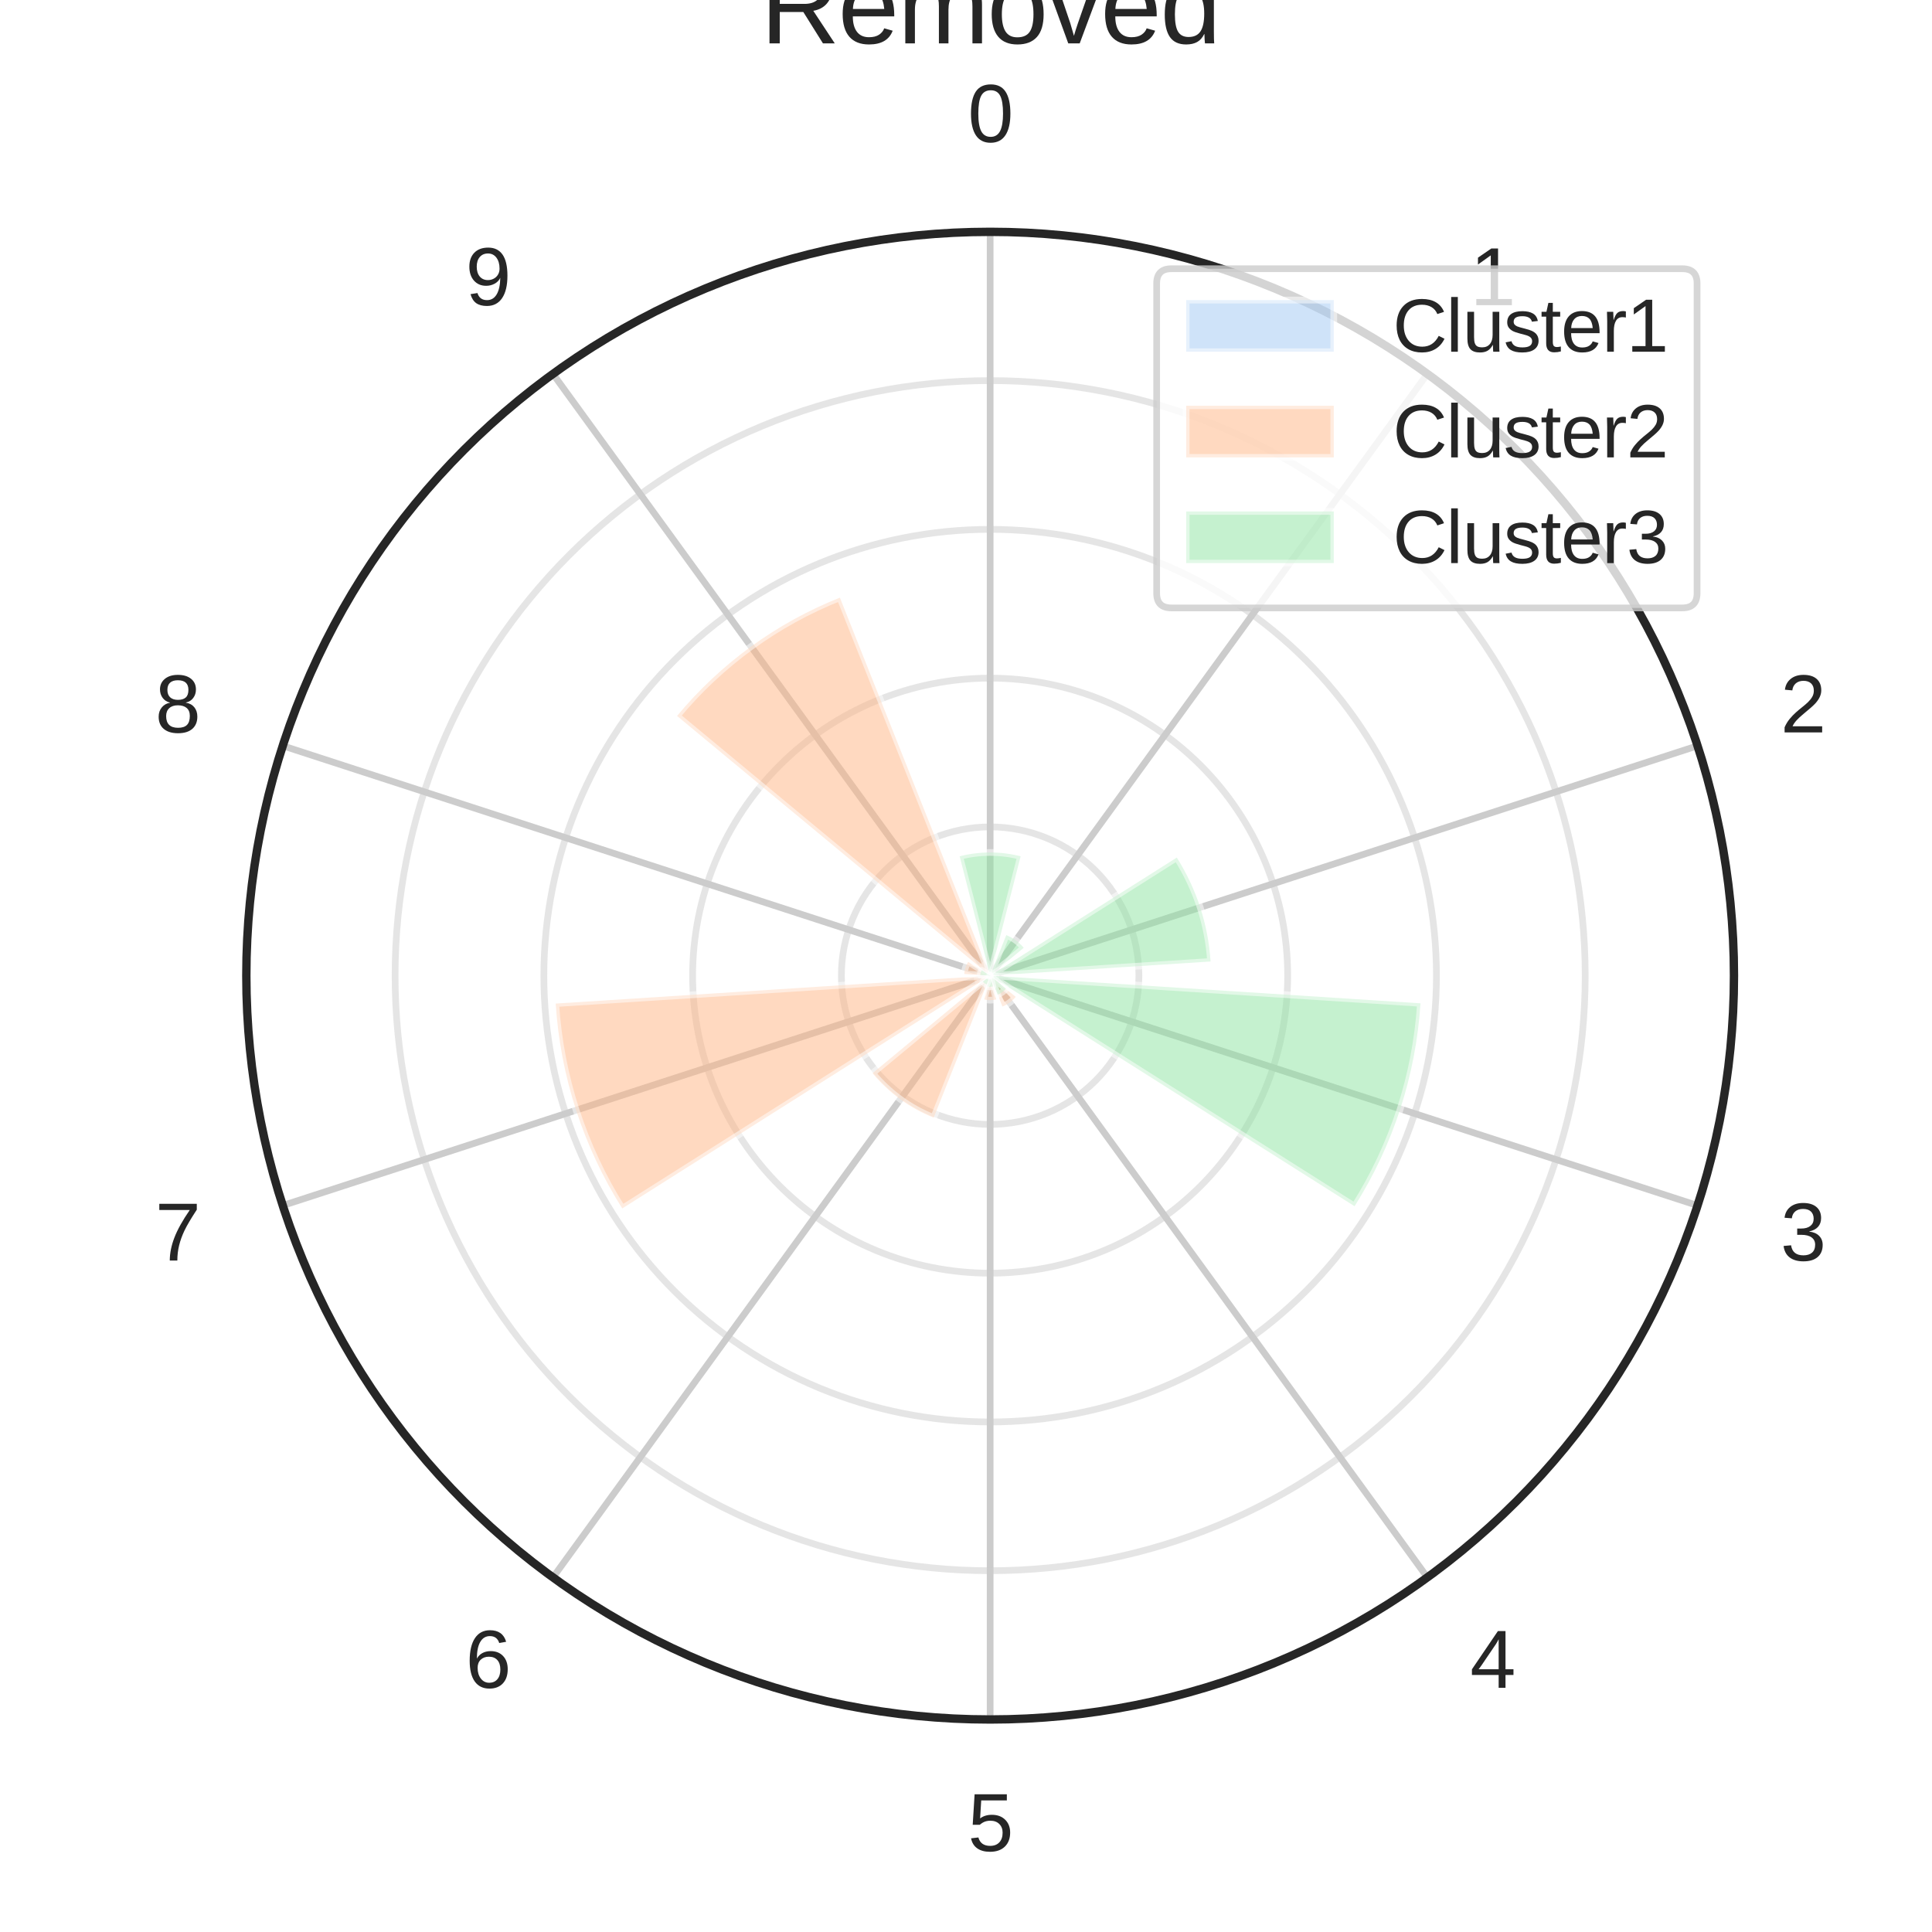 <?xml version="1.0" encoding="utf-8" standalone="no"?>
<!DOCTYPE svg PUBLIC "-//W3C//DTD SVG 1.1//EN"
  "http://www.w3.org/Graphics/SVG/1.1/DTD/svg11.dtd">
<svg xmlns:xlink="http://www.w3.org/1999/xlink" width="288pt" height="288pt" viewBox="0 0 288 288" xmlns="http://www.w3.org/2000/svg" version="1.1">
 <defs>
  <style type="text/css">*{stroke-linejoin: round; stroke-linecap: butt}</style>
 </defs>
 <g id="figure_1">
  <g id="patch_1">
   <path d="M 0 288 
L 288 288 
L 288 0 
L 0 0 
z
" style="fill: #ffffff"/>
  </g>
  <g id="axes_1">
   <g id="patch_2">
    <path d="M 258.48 145.44 
C 258.48 130.879 255.612 116.46 250.04 103.008 
C 244.468 89.556 236.3 77.332 226.004 67.036 
C 215.708 56.74 203.484 48.572 190.032 43 
C 176.58 37.428 162.161 34.56 147.6 34.56 
C 133.039 34.56 118.62 37.428 105.168 43 
C 91.716 48.572 79.492 56.74 69.196 67.036 
C 58.9 77.332 50.732 89.556 45.16 103.008 
C 39.588 116.46 36.72 130.879 36.72 145.44 
C 36.72 160.001 39.588 174.42 45.16 187.872 
C 50.732 201.324 58.9 213.548 69.196 223.844 
C 79.492 234.14 91.716 242.308 105.168 247.88 
C 118.62 253.452 133.039 256.32 147.6 256.32 
C 162.161 256.32 176.58 253.452 190.032 247.88 
C 203.484 242.308 215.708 234.14 226.004 223.844 
C 236.3 213.548 244.468 201.324 250.04 187.872 
C 255.612 174.42 258.48 160.001 258.48 145.44 
M 147.6 145.44 
C 147.6 145.44 147.6 145.44 147.6 145.44 
C 147.6 145.44 147.6 145.44 147.6 145.44 
C 147.6 145.44 147.6 145.44 147.6 145.44 
C 147.6 145.44 147.6 145.44 147.6 145.44 
C 147.6 145.44 147.6 145.44 147.6 145.44 
C 147.6 145.44 147.6 145.44 147.6 145.44 
C 147.6 145.44 147.6 145.44 147.6 145.44 
C 147.6 145.44 147.6 145.44 147.6 145.44 
C 147.6 145.44 147.6 145.44 147.6 145.44 
C 147.6 145.44 147.6 145.44 147.6 145.44 
C 147.6 145.44 147.6 145.44 147.6 145.44 
C 147.6 145.44 147.6 145.44 147.6 145.44 
C 147.6 145.44 147.6 145.44 147.6 145.44 
C 147.6 145.44 147.6 145.44 147.6 145.44 
C 147.6 145.44 147.6 145.44 147.6 145.44 
C 147.6 145.44 147.6 145.44 147.6 145.44 
z
" style="fill: #ffffff"/>
   </g>
   <g id="matplotlib.axis_1">
    <g id="xtick_1">
     <g id="line2d_1">
      <path d="M 147.6 145.44 
L 147.6 34.56 
" clip-path="url(#p768e4f6d5c)" style="fill: none; stroke: #cccccc; stroke-linecap: round"/>
     </g>
     <g id="text_1">
      <!-- 0 -->
      <g style="fill: #262626" transform="translate(144.263 21.163) scale(0.12 -0.12)">
       <defs>
        <path id="LiberationSans-30" d="M 3309 2203 
Q 3309 1100 2920 518 
Q 2531 -63 1772 -63 
Q 1013 -63 631 515 
Q 250 1094 250 2203 
Q 250 3338 620 3903 
Q 991 4469 1791 4469 
Q 2569 4469 2939 3897 
Q 3309 3325 3309 2203 
z
M 2738 2203 
Q 2738 3156 2517 3584 
Q 2297 4013 1791 4013 
Q 1272 4013 1045 3591 
Q 819 3169 819 2203 
Q 819 1266 1048 831 
Q 1278 397 1778 397 
Q 2275 397 2506 840 
Q 2738 1284 2738 2203 
z
" transform="scale(0.016)"/>
       </defs>
       <use xlink:href="#LiberationSans-30"/>
      </g>
     </g>
    </g>
    <g id="xtick_2">
     <g id="line2d_2">
      <path d="M 147.6 145.44 
L 212.774 55.736 
" clip-path="url(#p768e4f6d5c)" style="fill: none; stroke: #cccccc; stroke-linecap: round"/>
     </g>
     <g id="text_2">
      <!-- 1 -->
      <g style="fill: #262626" transform="translate(219.136 45.491) scale(0.12 -0.12)">
       <defs>
        <path id="LiberationSans-31" d="M 488 0 
L 488 478 
L 1609 478 
L 1609 3866 
L 616 3156 
L 616 3688 
L 1656 4403 
L 2175 4403 
L 2175 478 
L 3247 478 
L 3247 0 
L 488 0 
z
" transform="scale(0.016)"/>
       </defs>
       <use xlink:href="#LiberationSans-31"/>
      </g>
     </g>
    </g>
    <g id="xtick_3">
     <g id="line2d_3">
      <path d="M 147.6 145.44 
L 253.053 111.176 
" clip-path="url(#p768e4f6d5c)" style="fill: none; stroke: #cccccc; stroke-linecap: round"/>
     </g>
     <g id="text_3">
      <!-- 2 -->
      <g style="fill: #262626" transform="translate(265.409 109.181) scale(0.12 -0.12)">
       <defs>
        <path id="LiberationSans-32" d="M 322 0 
L 322 397 
Q 481 763 711 1042 
Q 941 1322 1194 1548 
Q 1447 1775 1695 1969 
Q 1944 2163 2144 2356 
Q 2344 2550 2467 2762 
Q 2591 2975 2591 3244 
Q 2591 3606 2378 3806 
Q 2166 4006 1788 4006 
Q 1428 4006 1195 3811 
Q 963 3616 922 3263 
L 347 3316 
Q 409 3844 795 4156 
Q 1181 4469 1788 4469 
Q 2453 4469 2811 4155 
Q 3169 3841 3169 3263 
Q 3169 3006 3051 2753 
Q 2934 2500 2703 2247 
Q 2472 1994 1819 1463 
Q 1459 1169 1246 933 
Q 1034 697 941 478 
L 3238 478 
L 3238 0 
L 322 0 
z
" transform="scale(0.016)"/>
       </defs>
       <use xlink:href="#LiberationSans-32"/>
      </g>
     </g>
    </g>
    <g id="xtick_4">
     <g id="line2d_4">
      <path d="M 147.6 145.44 
L 253.053 179.704 
" clip-path="url(#p768e4f6d5c)" style="fill: none; stroke: #cccccc; stroke-linecap: round"/>
     </g>
     <g id="text_4">
      <!-- 3 -->
      <g style="fill: #262626" transform="translate(265.409 187.906) scale(0.12 -0.12)">
       <defs>
        <path id="LiberationSans-33" d="M 3278 1216 
Q 3278 606 2890 271 
Q 2503 -63 1784 -63 
Q 1116 -63 717 239 
Q 319 541 244 1131 
L 825 1184 
Q 938 403 1784 403 
Q 2209 403 2451 612 
Q 2694 822 2694 1234 
Q 2694 1594 2417 1795 
Q 2141 1997 1619 1997 
L 1300 1997 
L 1300 2484 
L 1606 2484 
Q 2069 2484 2323 2686 
Q 2578 2888 2578 3244 
Q 2578 3597 2370 3801 
Q 2163 4006 1753 4006 
Q 1381 4006 1151 3815 
Q 922 3625 884 3278 
L 319 3322 
Q 381 3863 767 4166 
Q 1153 4469 1759 4469 
Q 2422 4469 2789 4161 
Q 3156 3853 3156 3303 
Q 3156 2881 2920 2617 
Q 2684 2353 2234 2259 
L 2234 2247 
Q 2728 2194 3003 1916 
Q 3278 1638 3278 1216 
z
" transform="scale(0.016)"/>
       </defs>
       <use xlink:href="#LiberationSans-33"/>
      </g>
     </g>
    </g>
    <g id="xtick_5">
     <g id="line2d_5">
      <path d="M 147.6 145.44 
L 212.774 235.144 
" clip-path="url(#p768e4f6d5c)" style="fill: none; stroke: #cccccc; stroke-linecap: round"/>
     </g>
     <g id="text_5">
      <!-- 4 -->
      <g style="fill: #262626" transform="translate(219.136 251.596) scale(0.12 -0.12)">
       <defs>
        <path id="LiberationSans-34" d="M 2753 997 
L 2753 0 
L 2222 0 
L 2222 997 
L 147 997 
L 147 1434 
L 2163 4403 
L 2753 4403 
L 2753 1441 
L 3372 1441 
L 3372 997 
L 2753 997 
z
M 2222 3769 
Q 2216 3750 2134 3603 
Q 2053 3456 2013 3397 
L 884 1734 
L 716 1503 
L 666 1441 
L 2222 1441 
L 2222 3769 
z
" transform="scale(0.016)"/>
       </defs>
       <use xlink:href="#LiberationSans-34"/>
      </g>
     </g>
    </g>
    <g id="xtick_6">
     <g id="line2d_6">
      <path d="M 147.6 145.44 
L 147.6 256.32 
" clip-path="url(#p768e4f6d5c)" style="fill: none; stroke: #cccccc; stroke-linecap: round"/>
     </g>
     <g id="text_6">
      <!-- 5 -->
      <g style="fill: #262626" transform="translate(144.263 275.923) scale(0.12 -0.12)">
       <defs>
        <path id="LiberationSans-35" d="M 3291 1434 
Q 3291 738 2877 337 
Q 2463 -63 1728 -63 
Q 1113 -63 734 206 
Q 356 475 256 984 
L 825 1050 
Q 1003 397 1741 397 
Q 2194 397 2450 670 
Q 2706 944 2706 1422 
Q 2706 1838 2448 2094 
Q 2191 2350 1753 2350 
Q 1525 2350 1328 2278 
Q 1131 2206 934 2034 
L 384 2034 
L 531 4403 
L 3034 4403 
L 3034 3925 
L 1044 3925 
L 959 2528 
Q 1325 2809 1869 2809 
Q 2519 2809 2905 2428 
Q 3291 2047 3291 1434 
z
" transform="scale(0.016)"/>
       </defs>
       <use xlink:href="#LiberationSans-35"/>
      </g>
     </g>
    </g>
    <g id="xtick_7">
     <g id="line2d_7">
      <path d="M 147.6 145.44 
L 82.426 235.144 
" clip-path="url(#p768e4f6d5c)" style="fill: none; stroke: #cccccc; stroke-linecap: round"/>
     </g>
     <g id="text_7">
      <!-- 6 -->
      <g style="fill: #262626" transform="translate(69.391 251.596) scale(0.12 -0.12)">
       <defs>
        <path id="LiberationSans-36" d="M 3278 1441 
Q 3278 744 2900 340 
Q 2522 -63 1856 -63 
Q 1113 -63 719 490 
Q 325 1044 325 2100 
Q 325 3244 734 3856 
Q 1144 4469 1900 4469 
Q 2897 4469 3156 3572 
L 2619 3475 
Q 2453 4013 1894 4013 
Q 1413 4013 1148 3564 
Q 884 3116 884 2266 
Q 1038 2550 1316 2698 
Q 1594 2847 1953 2847 
Q 2563 2847 2920 2465 
Q 3278 2084 3278 1441 
z
M 2706 1416 
Q 2706 1894 2472 2153 
Q 2238 2413 1819 2413 
Q 1425 2413 1183 2183 
Q 941 1953 941 1550 
Q 941 1041 1192 716 
Q 1444 391 1838 391 
Q 2244 391 2475 664 
Q 2706 938 2706 1416 
z
" transform="scale(0.016)"/>
       </defs>
       <use xlink:href="#LiberationSans-36"/>
      </g>
     </g>
    </g>
    <g id="xtick_8">
     <g id="line2d_8">
      <path d="M 147.6 145.44 
L 42.147 179.704 
" clip-path="url(#p768e4f6d5c)" style="fill: none; stroke: #cccccc; stroke-linecap: round"/>
     </g>
     <g id="text_8">
      <!-- 7 -->
      <g style="fill: #262626" transform="translate(23.118 187.906) scale(0.12 -0.12)">
       <defs>
        <path id="LiberationSans-37" d="M 3238 3947 
Q 2563 2916 2284 2331 
Q 2006 1747 1867 1178 
Q 1728 609 1728 0 
L 1141 0 
Q 1141 844 1498 1776 
Q 1856 2709 2694 3925 
L 328 3925 
L 328 4403 
L 3238 4403 
L 3238 3947 
z
" transform="scale(0.016)"/>
       </defs>
       <use xlink:href="#LiberationSans-37"/>
      </g>
     </g>
    </g>
    <g id="xtick_9">
     <g id="line2d_9">
      <path d="M 147.6 145.44 
L 42.147 111.176 
" clip-path="url(#p768e4f6d5c)" style="fill: none; stroke: #cccccc; stroke-linecap: round"/>
     </g>
     <g id="text_9">
      <!-- 8 -->
      <g style="fill: #262626" transform="translate(23.118 109.181) scale(0.12 -0.12)">
       <defs>
        <path id="LiberationSans-38" d="M 3281 1228 
Q 3281 619 2893 278 
Q 2506 -63 1781 -63 
Q 1075 -63 676 271 
Q 278 606 278 1222 
Q 278 1653 525 1947 
Q 772 2241 1156 2303 
L 1156 2316 
Q 797 2400 589 2681 
Q 381 2963 381 3341 
Q 381 3844 757 4156 
Q 1134 4469 1769 4469 
Q 2419 4469 2795 4162 
Q 3172 3856 3172 3334 
Q 3172 2956 2962 2675 
Q 2753 2394 2391 2322 
L 2391 2309 
Q 2813 2241 3047 1952 
Q 3281 1663 3281 1228 
z
M 2588 3303 
Q 2588 4050 1769 4050 
Q 1372 4050 1164 3862 
Q 956 3675 956 3303 
Q 956 2925 1170 2726 
Q 1384 2528 1775 2528 
Q 2172 2528 2380 2711 
Q 2588 2894 2588 3303 
z
M 2697 1281 
Q 2697 1691 2453 1898 
Q 2209 2106 1769 2106 
Q 1341 2106 1100 1882 
Q 859 1659 859 1269 
Q 859 359 1788 359 
Q 2247 359 2472 579 
Q 2697 800 2697 1281 
z
" transform="scale(0.016)"/>
       </defs>
       <use xlink:href="#LiberationSans-38"/>
      </g>
     </g>
    </g>
    <g id="xtick_10">
     <g id="line2d_10">
      <path d="M 147.6 145.44 
L 82.426 55.736 
" clip-path="url(#p768e4f6d5c)" style="fill: none; stroke: #cccccc; stroke-linecap: round"/>
     </g>
     <g id="text_10">
      <!-- 9 -->
      <g style="fill: #262626" transform="translate(69.391 45.491) scale(0.12 -0.12)">
       <defs>
        <path id="LiberationSans-39" d="M 3256 2291 
Q 3256 1156 2842 546 
Q 2428 -63 1663 -63 
Q 1147 -63 836 154 
Q 525 372 391 856 
L 928 941 
Q 1097 391 1672 391 
Q 2156 391 2422 841 
Q 2688 1291 2700 2125 
Q 2575 1844 2272 1673 
Q 1969 1503 1606 1503 
Q 1013 1503 656 1909 
Q 300 2316 300 2988 
Q 300 3678 687 4073 
Q 1075 4469 1766 4469 
Q 2500 4469 2878 3925 
Q 3256 3381 3256 2291 
z
M 2644 2834 
Q 2644 3366 2400 3689 
Q 2156 4013 1747 4013 
Q 1341 4013 1106 3736 
Q 872 3459 872 2988 
Q 872 2506 1106 2226 
Q 1341 1947 1741 1947 
Q 1984 1947 2193 2058 
Q 2403 2169 2523 2372 
Q 2644 2575 2644 2834 
z
" transform="scale(0.016)"/>
       </defs>
       <use xlink:href="#LiberationSans-39"/>
      </g>
     </g>
    </g>
   </g>
   <g id="matplotlib.axis_2">
    <g id="ytick_1">
     <g id="line2d_11">
      <path d="M 147.6 123.264 
C 150.512 123.264 153.396 123.838 156.086 124.952 
C 158.777 126.066 161.222 127.7 163.281 129.759 
C 165.34 131.818 166.974 134.263 168.088 136.954 
C 169.202 139.644 169.776 142.528 169.776 145.44 
C 169.776 148.352 169.202 151.236 168.088 153.926 
C 166.974 156.617 165.34 159.062 163.281 161.121 
C 161.222 163.18 158.777 164.814 156.086 165.928 
C 153.396 167.042 150.512 167.616 147.6 167.616 
C 144.688 167.616 141.804 167.042 139.114 165.928 
C 136.423 164.814 133.978 163.18 131.919 161.121 
C 129.86 159.062 128.226 156.617 127.112 153.926 
C 125.998 151.236 125.424 148.352 125.424 145.44 
C 125.424 142.528 125.998 139.644 127.112 136.954 
C 128.226 134.263 129.86 131.818 131.919 129.759 
C 133.978 127.7 136.423 126.066 139.114 124.952 
C 141.804 123.838 144.688 123.264 147.6 123.264 
" clip-path="url(#p768e4f6d5c)" style="fill: none; stroke: #cccccc; stroke-opacity: 0.5; stroke-linecap: round"/>
     </g>
    </g>
    <g id="ytick_2">
     <g id="line2d_12">
      <path d="M 147.6 101.088 
C 153.424 101.088 159.192 102.235 164.573 104.464 
C 169.954 106.693 174.843 109.96 178.962 114.078 
C 183.08 118.197 186.347 123.086 188.576 128.467 
C 190.805 133.848 191.952 139.616 191.952 145.44 
C 191.952 151.264 190.805 157.032 188.576 162.413 
C 186.347 167.794 183.08 172.683 178.962 176.802 
C 174.843 180.92 169.954 184.187 164.573 186.416 
C 159.192 188.645 153.424 189.792 147.6 189.792 
C 141.776 189.792 136.008 188.645 130.627 186.416 
C 125.246 184.187 120.357 180.92 116.238 176.802 
C 112.12 172.683 108.853 167.794 106.624 162.413 
C 104.395 157.032 103.248 151.264 103.248 145.44 
C 103.248 139.616 104.395 133.848 106.624 128.467 
C 108.853 123.086 112.12 118.197 116.238 114.078 
C 120.357 109.96 125.246 106.693 130.627 104.464 
C 136.008 102.235 141.776 101.088 147.6 101.088 
" clip-path="url(#p768e4f6d5c)" style="fill: none; stroke: #cccccc; stroke-opacity: 0.5; stroke-linecap: round"/>
     </g>
    </g>
    <g id="ytick_3">
     <g id="line2d_13">
      <path d="M 147.6 78.912 
C 156.336 78.912 164.988 80.633 173.059 83.976 
C 181.131 87.319 188.465 92.22 194.642 98.398 
C 200.82 104.575 205.721 111.909 209.064 119.981 
C 212.407 128.052 214.128 136.704 214.128 145.44 
C 214.128 154.176 212.407 162.828 209.064 170.899 
C 205.721 178.971 200.82 186.305 194.642 192.482 
C 188.465 198.66 181.131 203.561 173.059 206.904 
C 164.988 210.247 156.336 211.968 147.6 211.968 
C 138.864 211.968 130.212 210.247 122.141 206.904 
C 114.069 203.561 106.735 198.66 100.558 192.482 
C 94.38 186.305 89.479 178.971 86.136 170.899 
C 82.793 162.828 81.072 154.176 81.072 145.44 
C 81.072 136.704 82.793 128.052 86.136 119.981 
C 89.479 111.909 94.38 104.575 100.558 98.398 
C 106.735 92.22 114.069 87.319 122.141 83.976 
C 130.212 80.633 138.864 78.912 147.6 78.912 
" clip-path="url(#p768e4f6d5c)" style="fill: none; stroke: #cccccc; stroke-opacity: 0.5; stroke-linecap: round"/>
     </g>
    </g>
    <g id="ytick_4">
     <g id="line2d_14">
      <path d="M 147.6 56.736 
C 159.249 56.736 170.784 59.031 181.546 63.488 
C 192.307 67.946 202.086 74.48 210.323 82.717 
C 218.56 90.954 225.094 100.733 229.552 111.494 
C 234.009 122.256 236.304 133.791 236.304 145.44 
C 236.304 157.089 234.009 168.624 229.552 179.386 
C 225.094 190.147 218.56 199.926 210.323 208.163 
C 202.086 216.4 192.307 222.934 181.546 227.392 
C 170.784 231.849 159.249 234.144 147.6 234.144 
C 135.951 234.144 124.416 231.849 113.654 227.392 
C 102.893 222.934 93.114 216.4 84.877 208.163 
C 76.64 199.926 70.106 190.147 65.648 179.386 
C 61.191 168.624 58.896 157.089 58.896 145.44 
C 58.896 133.791 61.191 122.256 65.648 111.494 
C 70.106 100.733 76.64 90.954 84.877 82.717 
C 93.114 74.48 102.893 67.946 113.654 63.488 
C 124.416 59.031 135.951 56.736 147.6 56.736 
" clip-path="url(#p768e4f6d5c)" style="fill: none; stroke: #cccccc; stroke-opacity: 0.5; stroke-linecap: round"/>
     </g>
    </g>
    <g id="ytick_5">
     <g id="line2d_15">
      <path d="M 147.6 34.56 
C 162.161 34.56 176.58 37.428 190.032 43 
C 203.484 48.572 215.708 56.74 226.004 67.036 
C 236.3 77.332 244.468 89.556 250.04 103.008 
C 255.612 116.46 258.48 130.879 258.48 145.44 
C 258.48 160.001 255.612 174.42 250.04 187.872 
C 244.468 201.324 236.3 213.548 226.004 223.844 
C 215.708 234.14 203.484 242.308 190.032 247.88 
C 176.58 253.452 162.161 256.32 147.6 256.32 
C 133.039 256.32 118.62 253.452 105.168 247.88 
C 91.716 242.308 79.492 234.14 69.196 223.844 
C 58.9 213.548 50.732 201.324 45.16 187.872 
C 39.588 174.42 36.72 160.001 36.72 145.44 
C 36.72 130.879 39.588 116.46 45.16 103.008 
C 50.732 89.556 58.9 77.332 69.196 67.036 
C 79.492 56.74 91.716 48.572 105.168 43 
C 118.62 37.428 133.039 34.56 147.6 34.56 
" clip-path="url(#p768e4f6d5c)" style="fill: none; stroke: #cccccc; stroke-opacity: 0.5; stroke-linecap: round"/>
     </g>
    </g>
   </g>
   <g id="patch_3">
    <path d="M 147.6 145.44 
C 147.6 145.44 147.6 145.44 147.6 145.44 
C 147.6 145.44 147.6 145.44 147.6 145.44 
L 147.67 145.166 
C 147.647 145.161 147.624 145.158 147.6 145.158 
C 147.576 145.158 147.553 145.161 147.53 145.166 
z
" clip-path="url(#p768e4f6d5c)" style="fill: #a1c9f4; opacity: 0.5; stroke: #ffffff; stroke-linejoin: miter"/>
   </g>
   <g id="patch_4">
    <path d="M 147.6 145.44 
C 147.6 145.44 147.6 145.44 147.6 145.44 
C 147.6 145.44 147.6 145.44 147.6 145.44 
L 147.726 145.336 
C 147.717 145.325 147.707 145.316 147.696 145.308 
C 147.685 145.3 147.673 145.293 147.66 145.288 
z
" clip-path="url(#p768e4f6d5c)" style="fill: #a1c9f4; opacity: 0.5; stroke: #ffffff; stroke-linejoin: miter"/>
   </g>
   <g id="patch_5">
    <path d="M 147.6 145.44 
C 147.6 145.44 147.6 145.44 147.6 145.44 
C 147.6 145.44 147.6 145.44 147.6 145.44 
L 148.056 145.411 
C 148.054 145.373 148.047 145.335 148.035 145.299 
C 148.023 145.262 148.007 145.228 147.986 145.196 
z
" clip-path="url(#p768e4f6d5c)" style="fill: #a1c9f4; opacity: 0.5; stroke: #ffffff; stroke-linejoin: miter"/>
   </g>
   <g id="patch_6">
    <path d="M 147.6 145.44 
C 147.6 145.44 147.6 145.44 147.6 145.44 
C 147.6 145.44 147.6 145.44 147.6 145.44 
L 148.33 145.902 
C 148.369 145.841 148.399 145.776 148.422 145.707 
C 148.444 145.638 148.458 145.567 148.462 145.495 
z
" clip-path="url(#p768e4f6d5c)" style="fill: #a1c9f4; opacity: 0.5; stroke: #ffffff; stroke-linejoin: miter"/>
   </g>
   <g id="patch_7">
    <path d="M 147.6 145.44 
C 147.6 145.44 147.6 145.44 147.6 145.44 
C 147.6 145.44 147.6 145.44 147.6 145.44 
L 147.687 145.659 
C 147.706 145.652 147.723 145.643 147.739 145.631 
C 147.755 145.619 147.769 145.606 147.782 145.591 
z
" clip-path="url(#p768e4f6d5c)" style="fill: #a1c9f4; opacity: 0.5; stroke: #ffffff; stroke-linejoin: miter"/>
   </g>
   <g id="patch_8">
    <path d="M 147.6 145.44 
C 147.6 145.44 147.6 145.44 147.6 145.44 
C 147.6 145.44 147.6 145.44 147.6 145.44 
L 147.52 145.755 
C 147.546 145.762 147.573 145.765 147.6 145.765 
C 147.627 145.765 147.654 145.762 147.68 145.755 
z
" clip-path="url(#p768e4f6d5c)" style="fill: #a1c9f4; opacity: 0.5; stroke: #ffffff; stroke-linejoin: miter"/>
   </g>
   <g id="patch_9">
    <path d="M 147.6 145.44 
C 147.6 145.44 147.6 145.44 147.6 145.44 
C 147.6 145.44 147.6 145.44 147.6 145.44 
L 147.074 145.876 
C 147.11 145.92 147.152 145.959 147.198 145.993 
C 147.244 146.026 147.295 146.054 147.348 146.075 
z
" clip-path="url(#p768e4f6d5c)" style="fill: #a1c9f4; opacity: 0.5; stroke: #ffffff; stroke-linejoin: miter"/>
   </g>
   <g id="patch_10">
    <path d="M 147.6 145.44 
C 147.6 145.44 147.6 145.44 147.6 145.44 
C 147.6 145.44 147.6 145.44 147.6 145.44 
L 145.635 145.566 
C 145.645 145.73 145.676 145.892 145.727 146.049 
C 145.778 146.205 145.848 146.354 145.936 146.493 
z
" clip-path="url(#p768e4f6d5c)" style="fill: #a1c9f4; opacity: 0.5; stroke: #ffffff; stroke-linejoin: miter"/>
   </g>
   <g id="patch_11">
    <path d="M 147.6 145.44 
C 147.6 145.44 147.6 145.44 147.6 145.44 
C 147.6 145.44 147.6 145.44 147.6 145.44 
L 147.438 145.337 
C 147.429 145.351 147.422 145.365 147.417 145.381 
C 147.412 145.396 147.409 145.412 147.408 145.428 
z
" clip-path="url(#p768e4f6d5c)" style="fill: #a1c9f4; opacity: 0.5; stroke: #ffffff; stroke-linejoin: miter"/>
   </g>
   <g id="patch_12">
    <path d="M 147.6 145.44 
C 147.6 145.44 147.6 145.44 147.6 145.44 
C 147.6 145.44 147.6 145.44 147.6 145.44 
L 146.926 143.745 
C 146.785 143.802 146.651 143.875 146.528 143.965 
C 146.405 144.054 146.294 144.159 146.196 144.276 
z
" clip-path="url(#p768e4f6d5c)" style="fill: #a1c9f4; opacity: 0.5; stroke: #ffffff; stroke-linejoin: miter"/>
   </g>
   <g id="patch_13">
    <path d="M 147.6 145.44 
C 147.6 145.44 147.6 145.44 147.6 145.44 
C 147.6 145.44 147.6 145.44 147.6 145.44 
L 147.674 145.149 
C 147.65 145.143 147.625 145.14 147.6 145.14 
C 147.575 145.14 147.55 145.143 147.526 145.149 
z
" clip-path="url(#p768e4f6d5c)" style="fill: #ffb482; opacity: 0.5; stroke: #ffffff; stroke-linejoin: miter"/>
   </g>
   <g id="patch_14">
    <path d="M 147.6 145.44 
C 147.6 145.44 147.6 145.44 147.6 145.44 
C 147.6 145.44 147.6 145.44 147.6 145.44 
L 148.001 145.107 
C 147.974 145.074 147.942 145.044 147.907 145.018 
C 147.871 144.992 147.833 144.971 147.793 144.955 
z
" clip-path="url(#p768e4f6d5c)" style="fill: #ffb482; opacity: 0.5; stroke: #ffffff; stroke-linejoin: miter"/>
   </g>
   <g id="patch_15">
    <path d="M 147.6 145.44 
C 147.6 145.44 147.6 145.44 147.6 145.44 
C 147.6 145.44 147.6 145.44 147.6 145.44 
L 147.646 145.437 
C 147.646 145.433 147.645 145.429 147.644 145.426 
C 147.643 145.422 147.641 145.419 147.639 145.415 
z
" clip-path="url(#p768e4f6d5c)" style="fill: #ffb482; opacity: 0.5; stroke: #ffffff; stroke-linejoin: miter"/>
   </g>
   <g id="patch_16">
    <path d="M 147.6 145.44 
C 147.6 145.44 147.6 145.44 147.6 145.44 
C 147.6 145.44 147.6 145.44 147.6 145.44 
L 147.815 145.576 
C 147.826 145.558 147.836 145.539 147.842 145.519 
C 147.849 145.498 147.853 145.478 147.854 145.456 
z
" clip-path="url(#p768e4f6d5c)" style="fill: #ffb482; opacity: 0.5; stroke: #ffffff; stroke-linejoin: miter"/>
   </g>
   <g id="patch_17">
    <path d="M 147.6 145.44 
C 147.6 145.44 147.6 145.44 147.6 145.44 
C 147.6 145.44 147.6 145.44 147.6 145.44 
L 149.43 150.044 
C 149.814 149.891 150.177 149.691 150.512 149.448 
C 150.846 149.205 151.149 148.921 151.413 148.603 
z
" clip-path="url(#p768e4f6d5c)" style="fill: #ffb482; opacity: 0.5; stroke: #ffffff; stroke-linejoin: miter"/>
   </g>
   <g id="patch_18">
    <path d="M 147.6 145.44 
C 147.6 145.44 147.6 145.44 147.6 145.44 
C 147.6 145.44 147.6 145.44 147.6 145.44 
L 146.695 148.983 
C 146.991 149.059 147.295 149.097 147.6 149.097 
C 147.905 149.097 148.209 149.059 148.505 148.983 
z
" clip-path="url(#p768e4f6d5c)" style="fill: #ffb482; opacity: 0.5; stroke: #ffffff; stroke-linejoin: miter"/>
   </g>
   <g id="patch_19">
    <path d="M 147.6 145.44 
C 147.6 145.44 147.6 145.44 147.6 145.44 
C 147.6 145.44 147.6 145.44 147.6 145.44 
L 130.072 159.98 
C 131.285 161.442 132.677 162.747 134.214 163.864 
C 135.751 164.981 137.423 165.901 139.188 166.603 
z
" clip-path="url(#p768e4f6d5c)" style="fill: #ffb482; opacity: 0.5; stroke: #ffffff; stroke-linejoin: miter"/>
   </g>
   <g id="patch_20">
    <path d="M 147.6 145.44 
C 147.6 145.44 147.6 145.44 147.6 145.44 
C 147.6 145.44 147.6 145.44 147.6 145.44 
L 82.836 149.601 
C 83.183 155.005 84.205 160.344 85.879 165.494 
C 87.552 170.645 89.864 175.565 92.759 180.141 
z
" clip-path="url(#p768e4f6d5c)" style="fill: #ffb482; opacity: 0.5; stroke: #ffffff; stroke-linejoin: miter"/>
   </g>
   <g id="patch_21">
    <path d="M 147.6 145.44 
C 147.6 145.44 147.6 145.44 147.6 145.44 
C 147.6 145.44 147.6 145.44 147.6 145.44 
L 144.329 143.37 
C 144.156 143.643 144.018 143.936 143.918 144.244 
C 143.818 144.551 143.757 144.869 143.737 145.192 
z
" clip-path="url(#p768e4f6d5c)" style="fill: #ffb482; opacity: 0.5; stroke: #ffffff; stroke-linejoin: miter"/>
   </g>
   <g id="patch_22">
    <path d="M 147.6 145.44 
C 147.6 145.44 147.6 145.44 147.6 145.44 
C 147.6 145.44 147.6 145.44 147.6 145.44 
L 125.202 89.088 
C 120.5 90.957 116.05 93.407 111.956 96.381 
C 107.863 99.355 104.158 102.83 100.927 106.724 
z
" clip-path="url(#p768e4f6d5c)" style="fill: #ffb482; opacity: 0.5; stroke: #ffffff; stroke-linejoin: miter"/>
   </g>
   <g id="patch_23">
    <path d="M 147.6 145.44 
C 147.6 145.44 147.6 145.44 147.6 145.44 
C 147.6 145.44 147.6 145.44 147.6 145.44 
L 152.144 127.645 
C 150.659 127.266 149.132 127.074 147.6 127.074 
C 146.068 127.074 144.541 127.266 143.056 127.645 
z
" clip-path="url(#p768e4f6d5c)" style="fill: #8de5a1; opacity: 0.5; stroke: #ffffff; stroke-linejoin: miter"/>
   </g>
   <g id="patch_24">
    <path d="M 147.6 145.44 
C 147.6 145.44 147.6 145.44 147.6 145.44 
C 147.6 145.44 147.6 145.44 147.6 145.44 
L 152.606 141.287 
C 152.26 140.869 151.862 140.497 151.423 140.178 
C 150.984 139.859 150.507 139.596 150.003 139.395 
z
" clip-path="url(#p768e4f6d5c)" style="fill: #8de5a1; opacity: 0.5; stroke: #ffffff; stroke-linejoin: miter"/>
   </g>
   <g id="patch_25">
    <path d="M 147.6 145.44 
C 147.6 145.44 147.6 145.44 147.6 145.44 
C 147.6 145.44 147.6 145.44 147.6 145.44 
L 180.458 143.329 
C 180.282 140.587 179.763 137.878 178.914 135.265 
C 178.065 132.653 176.892 130.156 175.423 127.834 
z
" clip-path="url(#p768e4f6d5c)" style="fill: #8de5a1; opacity: 0.5; stroke: #ffffff; stroke-linejoin: miter"/>
   </g>
   <g id="patch_26">
    <path d="M 147.6 145.44 
C 147.6 145.44 147.6 145.44 147.6 145.44 
C 147.6 145.44 147.6 145.44 147.6 145.44 
L 201.923 179.813 
C 204.791 175.281 207.081 170.406 208.738 165.305 
C 210.396 160.204 211.408 154.915 211.752 149.562 
z
" clip-path="url(#p768e4f6d5c)" style="fill: #8de5a1; opacity: 0.5; stroke: #ffffff; stroke-linejoin: miter"/>
   </g>
   <g id="patch_27">
    <path d="M 147.6 145.44 
C 147.6 145.44 147.6 145.44 147.6 145.44 
C 147.6 145.44 147.6 145.44 147.6 145.44 
L 148.727 148.276 
C 148.964 148.181 149.188 148.058 149.394 147.909 
C 149.599 147.759 149.786 147.584 149.948 147.388 
z
" clip-path="url(#p768e4f6d5c)" style="fill: #8de5a1; opacity: 0.5; stroke: #ffffff; stroke-linejoin: miter"/>
   </g>
   <g id="patch_28">
    <path d="M 147.6 145.44 
C 147.6 145.44 147.6 145.44 147.6 145.44 
C 147.6 145.44 147.6 145.44 147.6 145.44 
L 147.19 147.045 
C 147.324 147.079 147.462 147.096 147.6 147.096 
C 147.738 147.096 147.876 147.079 148.01 147.045 
z
" clip-path="url(#p768e4f6d5c)" style="fill: #8de5a1; opacity: 0.5; stroke: #ffffff; stroke-linejoin: miter"/>
   </g>
   <g id="patch_29">
    <path d="M 147.6 145.44 
C 147.6 145.44 147.6 145.44 147.6 145.44 
C 147.6 145.44 147.6 145.44 147.6 145.44 
L 146.52 146.336 
C 146.595 146.426 146.681 146.506 146.775 146.575 
C 146.87 146.644 146.973 146.7 147.082 146.744 
z
" clip-path="url(#p768e4f6d5c)" style="fill: #8de5a1; opacity: 0.5; stroke: #ffffff; stroke-linejoin: miter"/>
   </g>
   <g id="patch_30">
    <path d="M 147.6 145.44 
C 147.6 145.44 147.6 145.44 147.6 145.44 
C 147.6 145.44 147.6 145.44 147.6 145.44 
L 147.407 145.452 
C 147.408 145.468 147.411 145.484 147.416 145.5 
C 147.421 145.515 147.428 145.53 147.437 145.543 
z
" clip-path="url(#p768e4f6d5c)" style="fill: #8de5a1; opacity: 0.5; stroke: #ffffff; stroke-linejoin: miter"/>
   </g>
   <g id="patch_31">
    <path d="M 147.6 145.44 
C 147.6 145.44 147.6 145.44 147.6 145.44 
C 147.6 145.44 147.6 145.44 147.6 145.44 
L 146.348 144.648 
C 146.282 144.752 146.229 144.865 146.191 144.982 
C 146.153 145.1 146.129 145.222 146.121 145.345 
z
" clip-path="url(#p768e4f6d5c)" style="fill: #8de5a1; opacity: 0.5; stroke: #ffffff; stroke-linejoin: miter"/>
   </g>
   <g id="patch_32">
    <path d="M 147.6 145.44 
C 147.6 145.44 147.6 145.44 147.6 145.44 
C 147.6 145.44 147.6 145.44 147.6 145.44 
L 147.572 145.369 
C 147.566 145.372 147.56 145.375 147.555 145.379 
C 147.55 145.382 147.546 145.387 147.542 145.391 
z
" clip-path="url(#p768e4f6d5c)" style="fill: #8de5a1; opacity: 0.5; stroke: #ffffff; stroke-linejoin: miter"/>
   </g>
   <g id="patch_33">
    <path d="M 147.6 34.56 
C 133.039 34.56 118.62 37.428 105.168 43 
C 91.716 48.572 79.492 56.74 69.196 67.036 
C 58.9 77.332 50.732 89.556 45.16 103.008 
C 39.588 116.46 36.72 130.879 36.72 145.44 
C 36.72 160.001 39.588 174.42 45.16 187.872 
C 50.732 201.324 58.9 213.548 69.196 223.844 
C 79.492 234.14 91.716 242.308 105.168 247.88 
C 118.62 253.452 133.039 256.32 147.6 256.32 
C 162.161 256.32 176.58 253.452 190.032 247.88 
C 203.484 242.308 215.708 234.14 226.004 223.844 
C 236.3 213.548 244.468 201.324 250.04 187.872 
C 255.612 174.42 258.48 160.001 258.48 145.44 
C 258.48 130.879 255.612 116.46 250.04 103.008 
C 244.468 89.556 236.3 77.332 226.004 67.036 
C 215.708 56.74 203.484 48.572 190.032 43 
C 176.58 37.428 162.161 34.56 147.6 34.56 
" style="fill: none; stroke: #262626; stroke-width: 1.25; stroke-linejoin: miter; stroke-linecap: square"/>
   </g>
   <g id="text_11">
    <!-- Removed -->
    <g style="fill: #262626" transform="translate(113.364 6.467) scale(0.16 -0.16)">
     <defs>
      <path id="LiberationSans-52" d="M 3638 0 
L 2494 1828 
L 1122 1828 
L 1122 0 
L 525 0 
L 525 4403 
L 2597 4403 
Q 3341 4403 3745 4070 
Q 4150 3738 4150 3144 
Q 4150 2653 3864 2318 
Q 3578 1984 3075 1897 
L 4325 0 
L 3638 0 
z
M 3550 3138 
Q 3550 3522 3289 3723 
Q 3028 3925 2538 3925 
L 1122 3925 
L 1122 2300 
L 2563 2300 
Q 3034 2300 3292 2520 
Q 3550 2741 3550 3138 
z
" transform="scale(0.016)"/>
      <path id="LiberationSans-65" d="M 863 1572 
Q 863 991 1103 675 
Q 1344 359 1806 359 
Q 2172 359 2392 506 
Q 2613 653 2691 878 
L 3184 738 
Q 2881 -63 1806 -63 
Q 1056 -63 664 384 
Q 272 831 272 1713 
Q 272 2550 664 2997 
Q 1056 3444 1784 3444 
Q 3275 3444 3275 1647 
L 3275 1572 
L 863 1572 
z
M 2694 2003 
Q 2647 2538 2422 2783 
Q 2197 3028 1775 3028 
Q 1366 3028 1127 2754 
Q 888 2481 869 2003 
L 2694 2003 
z
" transform="scale(0.016)"/>
      <path id="LiberationSans-6d" d="M 2400 0 
L 2400 2144 
Q 2400 2634 2265 2821 
Q 2131 3009 1781 3009 
Q 1422 3009 1212 2734 
Q 1003 2459 1003 1959 
L 1003 0 
L 444 0 
L 444 2659 
Q 444 3250 425 3381 
L 956 3381 
Q 959 3366 962 3297 
Q 966 3228 970 3139 
Q 975 3050 981 2803 
L 991 2803 
Q 1172 3163 1406 3303 
Q 1641 3444 1978 3444 
Q 2363 3444 2586 3291 
Q 2809 3138 2897 2803 
L 2906 2803 
Q 3081 3144 3329 3294 
Q 3578 3444 3931 3444 
Q 4444 3444 4676 3166 
Q 4909 2888 4909 2253 
L 4909 0 
L 4353 0 
L 4353 2144 
Q 4353 2634 4218 2821 
Q 4084 3009 3734 3009 
Q 3366 3009 3161 2736 
Q 2956 2463 2956 1959 
L 2956 0 
L 2400 0 
z
" transform="scale(0.016)"/>
      <path id="LiberationSans-6f" d="M 3291 1694 
Q 3291 806 2900 371 
Q 2509 -63 1766 -63 
Q 1025 -63 647 389 
Q 269 841 269 1694 
Q 269 3444 1784 3444 
Q 2559 3444 2925 3017 
Q 3291 2591 3291 1694 
z
M 2700 1694 
Q 2700 2394 2492 2711 
Q 2284 3028 1794 3028 
Q 1300 3028 1079 2704 
Q 859 2381 859 1694 
Q 859 1025 1076 689 
Q 1294 353 1759 353 
Q 2266 353 2483 678 
Q 2700 1003 2700 1694 
z
" transform="scale(0.016)"/>
      <path id="LiberationSans-76" d="M 1916 0 
L 1250 0 
L 22 3381 
L 622 3381 
L 1366 1181 
Q 1406 1056 1581 441 
L 1691 806 
L 1813 1175 
L 2581 3381 
L 3178 3381 
L 1916 0 
z
" transform="scale(0.016)"/>
      <path id="LiberationSans-64" d="M 2566 544 
Q 2409 219 2151 78 
Q 1894 -63 1513 -63 
Q 872 -63 570 368 
Q 269 800 269 1675 
Q 269 3444 1513 3444 
Q 1897 3444 2153 3303 
Q 2409 3163 2566 2856 
L 2572 2856 
L 2566 3234 
L 2566 4638 
L 3128 4638 
L 3128 697 
Q 3128 169 3147 0 
L 2609 0 
Q 2600 50 2589 231 
Q 2578 413 2578 544 
L 2566 544 
z
M 859 1694 
Q 859 984 1046 678 
Q 1234 372 1656 372 
Q 2134 372 2350 703 
Q 2566 1034 2566 1731 
Q 2566 2403 2350 2715 
Q 2134 3028 1663 3028 
Q 1238 3028 1048 2714 
Q 859 2400 859 1694 
z
" transform="scale(0.016)"/>
     </defs>
     <use xlink:href="#LiberationSans-52"/>
     <use xlink:href="#LiberationSans-65" x="72.217"/>
     <use xlink:href="#LiberationSans-6d" x="127.832"/>
     <use xlink:href="#LiberationSans-6f" x="211.133"/>
     <use xlink:href="#LiberationSans-76" x="266.748"/>
     <use xlink:href="#LiberationSans-65" x="316.748"/>
     <use xlink:href="#LiberationSans-64" x="372.363"/>
    </g>
   </g>
   <g id="legend_1">
    <g id="patch_34">
     <path d="M 174.622 90.622 
L 250.78 90.622 
Q 252.98 90.622 252.98 88.422 
L 252.98 42.26 
Q 252.98 40.06 250.78 40.06 
L 174.622 40.06 
Q 172.422 40.06 172.422 42.26 
L 172.422 88.422 
Q 172.422 90.622 174.622 90.622 
z
" style="fill: #ffffff; opacity: 0.8; stroke: #cccccc; stroke-linejoin: miter"/>
    </g>
    <g id="patch_35">
     <path d="M 176.822 52.432 
L 198.822 52.432 
L 198.822 44.732 
L 176.822 44.732 
z
" style="fill: #a1c9f4; opacity: 0.5; stroke: #ffffff; stroke-linejoin: miter"/>
    </g>
    <g id="text_12">
     <!-- Cluster1 -->
     <g style="fill: #262626" transform="translate(207.622 52.432) scale(0.11 -0.11)">
      <defs>
       <path id="LiberationSans-43" d="M 2475 3981 
Q 1744 3981 1337 3511 
Q 931 3041 931 2222 
Q 931 1413 1354 920 
Q 1778 428 2500 428 
Q 3425 428 3891 1344 
L 4378 1100 
Q 4106 531 3614 234 
Q 3122 -63 2472 -63 
Q 1806 -63 1320 214 
Q 834 491 579 1005 
Q 325 1519 325 2222 
Q 325 3275 894 3872 
Q 1463 4469 2469 4469 
Q 3172 4469 3644 4194 
Q 4116 3919 4338 3378 
L 3772 3191 
Q 3619 3575 3280 3778 
Q 2941 3981 2475 3981 
z
" transform="scale(0.016)"/>
       <path id="LiberationSans-6c" d="M 431 0 
L 431 4638 
L 994 4638 
L 994 0 
L 431 0 
z
" transform="scale(0.016)"/>
       <path id="LiberationSans-75" d="M 981 3381 
L 981 1238 
Q 981 903 1047 718 
Q 1113 534 1256 453 
Q 1400 372 1678 372 
Q 2084 372 2318 650 
Q 2553 928 2553 1422 
L 2553 3381 
L 3116 3381 
L 3116 722 
Q 3116 131 3134 0 
L 2603 0 
Q 2600 16 2597 84 
Q 2594 153 2589 242 
Q 2584 331 2578 578 
L 2569 578 
Q 2375 228 2120 82 
Q 1866 -63 1488 -63 
Q 931 -63 673 214 
Q 416 491 416 1128 
L 416 3381 
L 981 3381 
z
" transform="scale(0.016)"/>
       <path id="LiberationSans-73" d="M 2969 934 
Q 2969 456 2608 196 
Q 2247 -63 1597 -63 
Q 966 -63 623 145 
Q 281 353 178 794 
L 675 891 
Q 747 619 972 492 
Q 1197 366 1597 366 
Q 2025 366 2223 497 
Q 2422 628 2422 891 
Q 2422 1091 2284 1216 
Q 2147 1341 1841 1422 
L 1438 1528 
Q 953 1653 748 1773 
Q 544 1894 428 2066 
Q 313 2238 313 2488 
Q 313 2950 642 3192 
Q 972 3434 1603 3434 
Q 2163 3434 2492 3237 
Q 2822 3041 2909 2606 
L 2403 2544 
Q 2356 2769 2151 2889 
Q 1947 3009 1603 3009 
Q 1222 3009 1040 2893 
Q 859 2778 859 2544 
Q 859 2400 934 2306 
Q 1009 2213 1156 2147 
Q 1303 2081 1775 1966 
Q 2222 1853 2419 1758 
Q 2616 1663 2730 1547 
Q 2844 1431 2906 1279 
Q 2969 1128 2969 934 
z
" transform="scale(0.016)"/>
       <path id="LiberationSans-74" d="M 1731 25 
Q 1453 -50 1163 -50 
Q 488 -50 488 716 
L 488 2972 
L 97 2972 
L 97 3381 
L 509 3381 
L 675 4138 
L 1050 4138 
L 1050 3381 
L 1675 3381 
L 1675 2972 
L 1050 2972 
L 1050 838 
Q 1050 594 1129 495 
Q 1209 397 1406 397 
Q 1519 397 1731 441 
L 1731 25 
z
" transform="scale(0.016)"/>
       <path id="LiberationSans-72" d="M 444 0 
L 444 2594 
Q 444 2950 425 3381 
L 956 3381 
Q 981 2806 981 2691 
L 994 2691 
Q 1128 3125 1303 3284 
Q 1478 3444 1797 3444 
Q 1909 3444 2025 3413 
L 2025 2897 
Q 1913 2928 1725 2928 
Q 1375 2928 1190 2626 
Q 1006 2325 1006 1763 
L 1006 0 
L 444 0 
z
" transform="scale(0.016)"/>
      </defs>
      <use xlink:href="#LiberationSans-43"/>
      <use xlink:href="#LiberationSans-6c" x="72.217"/>
      <use xlink:href="#LiberationSans-75" x="94.434"/>
      <use xlink:href="#LiberationSans-73" x="150.049"/>
      <use xlink:href="#LiberationSans-74" x="200.049"/>
      <use xlink:href="#LiberationSans-65" x="227.832"/>
      <use xlink:href="#LiberationSans-72" x="283.447"/>
      <use xlink:href="#LiberationSans-31" x="316.748"/>
     </g>
    </g>
    <g id="patch_36">
     <path d="M 176.822 68.186 
L 198.822 68.186 
L 198.822 60.486 
L 176.822 60.486 
z
" style="fill: #ffb482; opacity: 0.5; stroke: #ffffff; stroke-linejoin: miter"/>
    </g>
    <g id="text_13">
     <!-- Cluster2 -->
     <g style="fill: #262626" transform="translate(207.622 68.186) scale(0.11 -0.11)">
      <use xlink:href="#LiberationSans-43"/>
      <use xlink:href="#LiberationSans-6c" x="72.217"/>
      <use xlink:href="#LiberationSans-75" x="94.434"/>
      <use xlink:href="#LiberationSans-73" x="150.049"/>
      <use xlink:href="#LiberationSans-74" x="200.049"/>
      <use xlink:href="#LiberationSans-65" x="227.832"/>
      <use xlink:href="#LiberationSans-72" x="283.447"/>
      <use xlink:href="#LiberationSans-32" x="316.748"/>
     </g>
    </g>
    <g id="patch_37">
     <path d="M 176.822 83.94 
L 198.822 83.94 
L 198.822 76.24 
L 176.822 76.24 
z
" style="fill: #8de5a1; opacity: 0.5; stroke: #ffffff; stroke-linejoin: miter"/>
    </g>
    <g id="text_14">
     <!-- Cluster3 -->
     <g style="fill: #262626" transform="translate(207.622 83.94) scale(0.11 -0.11)">
      <use xlink:href="#LiberationSans-43"/>
      <use xlink:href="#LiberationSans-6c" x="72.217"/>
      <use xlink:href="#LiberationSans-75" x="94.434"/>
      <use xlink:href="#LiberationSans-73" x="150.049"/>
      <use xlink:href="#LiberationSans-74" x="200.049"/>
      <use xlink:href="#LiberationSans-65" x="227.832"/>
      <use xlink:href="#LiberationSans-72" x="283.447"/>
      <use xlink:href="#LiberationSans-33" x="316.748"/>
     </g>
    </g>
   </g>
  </g>
 </g>
 <defs>
  <clipPath id="p768e4f6d5c">
   <path d="M 258.48 145.44 
C 258.48 130.879 255.612 116.46 250.04 103.008 
C 244.468 89.556 236.3 77.332 226.004 67.036 
C 215.708 56.74 203.484 48.572 190.032 43 
C 176.58 37.428 162.161 34.56 147.6 34.56 
C 133.039 34.56 118.62 37.428 105.168 43 
C 91.716 48.572 79.492 56.74 69.196 67.036 
C 58.9 77.332 50.732 89.556 45.16 103.008 
C 39.588 116.46 36.72 130.879 36.72 145.44 
C 36.72 160.001 39.588 174.42 45.16 187.872 
C 50.732 201.324 58.9 213.548 69.196 223.844 
C 79.492 234.14 91.716 242.308 105.168 247.88 
C 118.62 253.452 133.039 256.32 147.6 256.32 
C 162.161 256.32 176.58 253.452 190.032 247.88 
C 203.484 242.308 215.708 234.14 226.004 223.844 
C 236.3 213.548 244.468 201.324 250.04 187.872 
C 255.612 174.42 258.48 160.001 258.48 145.44 
M 147.6 145.44 
C 147.6 145.44 147.6 145.44 147.6 145.44 
C 147.6 145.44 147.6 145.44 147.6 145.44 
C 147.6 145.44 147.6 145.44 147.6 145.44 
C 147.6 145.44 147.6 145.44 147.6 145.44 
C 147.6 145.44 147.6 145.44 147.6 145.44 
C 147.6 145.44 147.6 145.44 147.6 145.44 
C 147.6 145.44 147.6 145.44 147.6 145.44 
C 147.6 145.44 147.6 145.44 147.6 145.44 
C 147.6 145.44 147.6 145.44 147.6 145.44 
C 147.6 145.44 147.6 145.44 147.6 145.44 
C 147.6 145.44 147.6 145.44 147.6 145.44 
C 147.6 145.44 147.6 145.44 147.6 145.44 
C 147.6 145.44 147.6 145.44 147.6 145.44 
C 147.6 145.44 147.6 145.44 147.6 145.44 
C 147.6 145.44 147.6 145.44 147.6 145.44 
C 147.6 145.44 147.6 145.44 147.6 145.44 
z
"/>
  </clipPath>
 </defs>
</svg>
